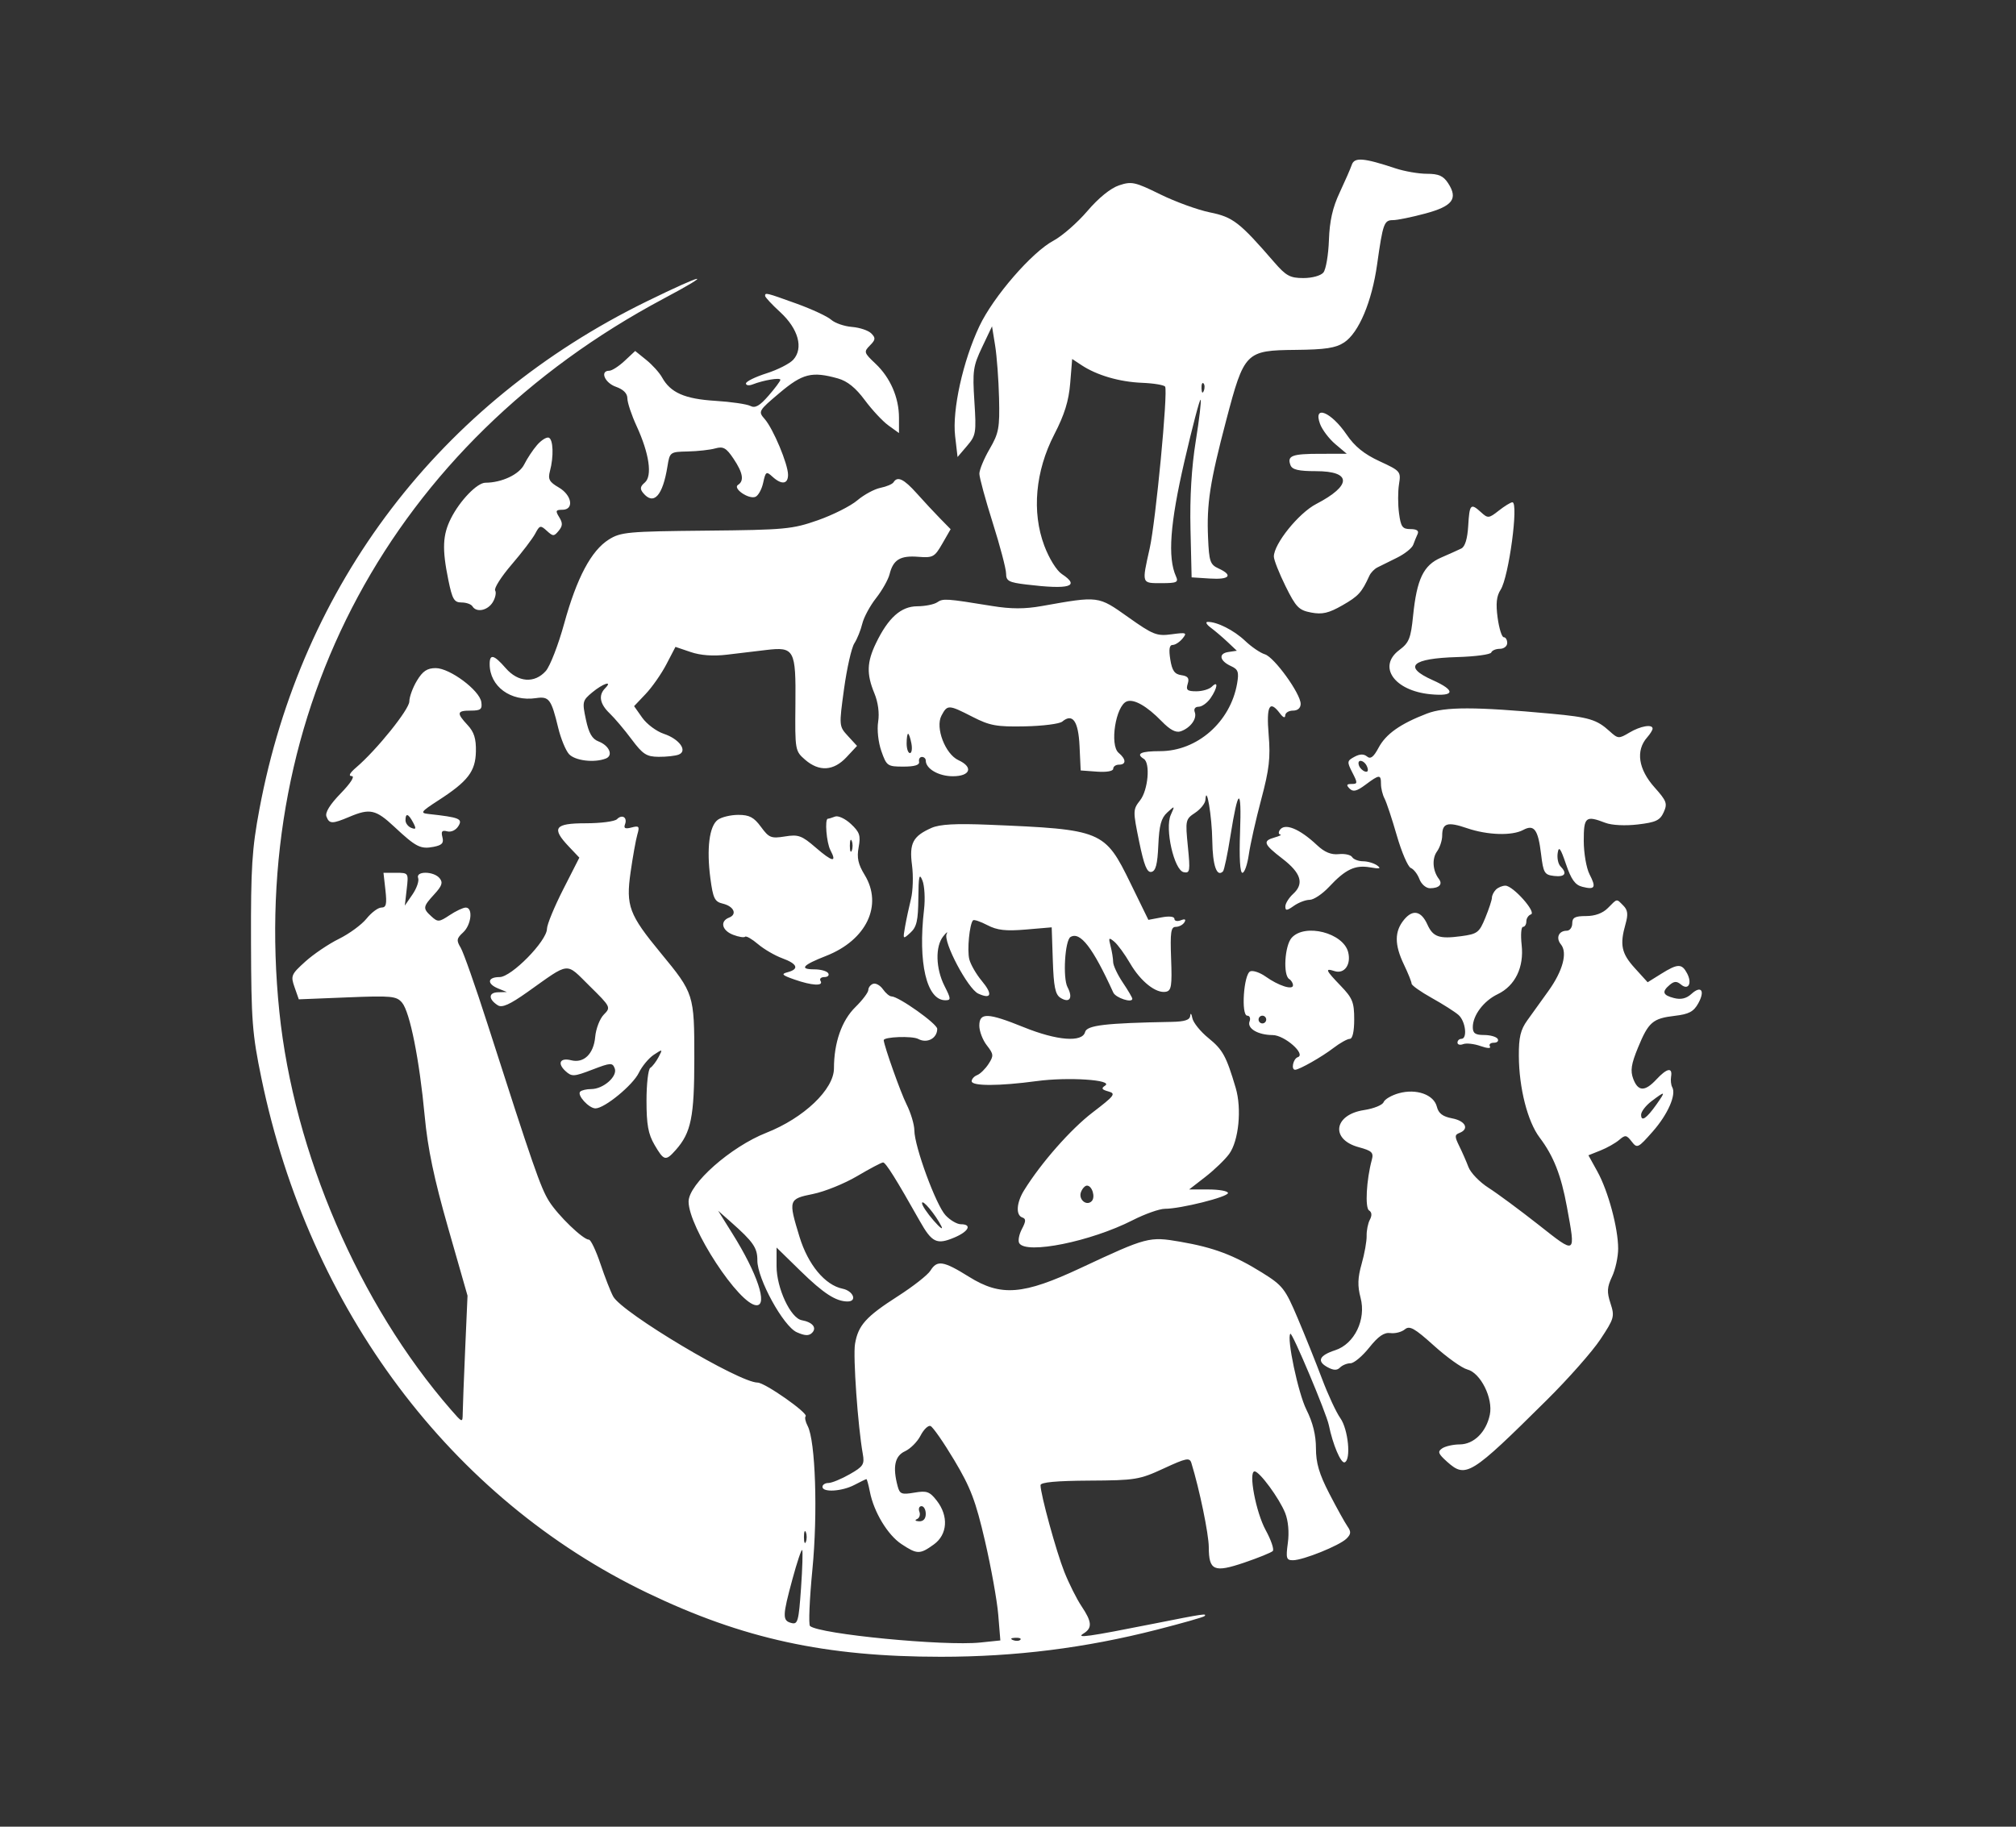 <svg width="96" height="87" viewBox="0 0 96 87" fill="none" xmlns="http://www.w3.org/2000/svg">
<rect x="0" y="0" width="96" height="87" fill="#333333" stroke="none"/>
<g id="Traced Image">
<path id="Vector" fill-rule="evenodd" clip-rule="evenodd" d="M64.371 7.848C64.308 8.034 64.047 8.63 63.792 9.175C63.458 9.885 63.314 10.524 63.282 11.439C63.257 12.14 63.139 12.833 63.019 12.979C62.896 13.129 62.484 13.243 62.066 13.243C61.433 13.243 61.24 13.139 60.677 12.488C59.025 10.58 58.713 10.338 57.617 10.116C57.037 9.998 55.972 9.611 55.25 9.256C54.048 8.664 53.885 8.628 53.29 8.827C52.887 8.961 52.313 9.426 51.778 10.053C51.303 10.609 50.577 11.243 50.163 11.464C49.14 12.008 47.301 14.131 46.639 15.532C45.854 17.192 45.338 19.528 45.482 20.766L45.598 21.766L46.05 21.236C46.476 20.736 46.495 20.618 46.399 19.115C46.306 17.665 46.338 17.437 46.768 16.533L47.239 15.542L47.388 16.462C47.469 16.968 47.553 18.093 47.574 18.963C47.608 20.384 47.563 20.63 47.123 21.387C46.854 21.85 46.635 22.38 46.637 22.564C46.639 22.749 46.926 23.802 47.275 24.906C47.624 26.009 47.909 27.094 47.909 27.317C47.909 27.669 48.036 27.738 48.865 27.838C50.93 28.089 51.461 27.933 50.566 27.341C50.313 27.174 49.956 26.596 49.727 25.986C49.126 24.385 49.302 22.437 50.203 20.692C50.689 19.752 50.894 19.094 50.962 18.251L51.056 17.097L51.499 17.39C52.23 17.874 53.306 18.188 54.38 18.232C54.939 18.254 55.434 18.337 55.482 18.415C55.625 18.648 55.035 24.825 54.747 26.118C54.367 27.817 54.353 27.774 55.306 27.774C56.039 27.774 56.127 27.733 56 27.452C55.596 26.556 55.715 24.941 56.402 21.967C56.784 20.315 57.13 18.997 57.171 19.039C57.212 19.081 57.109 19.967 56.941 21.007C56.74 22.258 56.655 23.678 56.69 25.199L56.744 27.498L57.609 27.554C58.55 27.615 58.736 27.401 58.028 27.075C57.626 26.891 57.575 26.743 57.527 25.62C57.456 23.989 57.613 22.972 58.392 20.012C59.248 16.759 59.317 16.688 61.702 16.664C63.117 16.65 63.608 16.574 64.01 16.308C64.703 15.85 65.326 14.373 65.576 12.599C65.853 10.636 65.907 10.484 66.335 10.484C66.538 10.484 67.229 10.343 67.871 10.17C69.174 9.819 69.44 9.467 68.96 8.728C68.731 8.376 68.51 8.277 67.949 8.277C67.554 8.277 66.88 8.16 66.451 8.018C64.936 7.515 64.497 7.479 64.371 7.848ZM30.786 14.36C20.951 19.176 14.361 27.819 12.354 38.534C11.998 40.436 11.942 41.314 11.953 44.88C11.964 48.622 12.011 49.242 12.45 51.361C14.727 62.372 21.478 71.374 30.827 75.865C35.38 78.052 39.309 78.907 44.802 78.907C48.352 78.907 51.672 78.491 55.093 77.616C56.289 77.31 57.307 77.021 57.355 76.972C57.493 76.832 57.318 76.858 54.963 77.327C51.793 77.957 51.207 78.039 51.598 77.798C52.022 77.536 52 77.243 51.499 76.496C51.27 76.153 50.901 75.417 50.681 74.861C50.297 73.895 49.549 71.166 49.549 70.734C49.549 70.596 50.296 70.526 51.871 70.517C54.065 70.505 54.262 70.473 55.416 69.938C56.495 69.439 56.649 69.408 56.733 69.68C57.119 70.933 57.559 73.059 57.561 73.689C57.565 74.805 57.811 74.911 59.252 74.422C59.924 74.193 60.535 73.945 60.608 73.871C60.681 73.797 60.529 73.348 60.269 72.873C59.803 72.019 59.437 70.078 59.743 70.078C59.977 70.078 60.924 71.367 61.199 72.06C61.346 72.433 61.395 72.977 61.326 73.486C61.227 74.217 61.254 74.309 61.568 74.309C62.052 74.309 63.786 73.61 64.118 73.281C64.336 73.066 64.345 72.952 64.165 72.696C64.043 72.521 63.655 71.821 63.303 71.14C62.818 70.202 62.664 69.679 62.664 68.973C62.664 68.345 62.516 67.748 62.209 67.136C61.819 66.359 61.259 63.71 61.446 63.523C61.532 63.435 63.16 67.303 63.277 67.871C63.467 68.802 63.852 69.709 64.03 69.646C64.345 69.534 64.203 68.073 63.825 67.542C63.63 67.268 63.237 66.423 62.952 65.664C62.666 64.905 62.145 63.606 61.793 62.777C61.198 61.373 61.082 61.224 60.099 60.611C58.761 59.778 57.8 59.415 56.197 59.139C54.722 58.885 54.62 58.912 51.461 60.391C48.72 61.675 47.665 61.758 46.144 60.81C44.92 60.047 44.626 60.001 44.306 60.517C44.179 60.722 43.483 61.268 42.759 61.732C41.234 62.709 40.864 63.12 40.715 64.008C40.615 64.601 40.851 67.934 41.085 69.244C41.175 69.745 41.11 69.845 40.458 70.216C40.058 70.444 39.603 70.63 39.448 70.63C39.292 70.63 39.165 70.713 39.165 70.814C39.165 71.09 40.096 71.033 40.689 70.721C40.976 70.57 41.232 70.446 41.258 70.446C41.284 70.446 41.358 70.715 41.422 71.044C41.608 72.007 42.27 73.105 42.924 73.538C43.674 74.035 43.803 74.037 44.465 73.56C45.121 73.089 45.181 72.206 44.607 71.47C44.27 71.037 44.133 70.988 43.539 71.09C42.933 71.193 42.845 71.158 42.744 70.78C42.5 69.86 42.61 69.342 43.095 69.119C43.353 69 43.686 68.666 43.835 68.375C43.983 68.085 44.196 67.878 44.307 67.915C44.418 67.953 44.928 68.686 45.441 69.544C46.222 70.852 46.459 71.476 46.905 73.397C47.197 74.657 47.481 76.237 47.536 76.909L47.636 78.129L46.684 78.228C44.968 78.407 39.025 77.831 38.572 77.442C38.497 77.377 38.548 76.169 38.685 74.758C38.947 72.075 38.833 68.619 38.459 67.913C38.354 67.714 38.311 67.508 38.364 67.454C38.507 67.31 36.423 65.848 36.075 65.848C35.196 65.848 29.63 62.529 29.201 61.749C29.078 61.525 28.804 60.824 28.592 60.192C28.379 59.56 28.133 59.042 28.045 59.042C27.764 59.042 26.569 57.888 26.142 57.205C25.743 56.567 25.388 55.543 23.206 48.742C22.638 46.972 22.066 45.346 21.934 45.13C21.727 44.789 21.743 44.693 22.051 44.411C22.445 44.051 22.535 43.223 22.179 43.225C22.053 43.226 21.708 43.388 21.411 43.586C20.912 43.918 20.846 43.923 20.546 43.648C20.123 43.262 20.133 43.19 20.683 42.589C21.049 42.191 21.102 42.03 20.934 41.827C20.654 41.485 19.783 41.478 19.912 41.818C19.964 41.956 19.843 42.307 19.642 42.6L19.277 43.132L19.367 42.35C19.457 41.571 19.455 41.569 18.859 41.569H18.261L18.354 42.396C18.428 43.063 18.391 43.224 18.162 43.224C18.006 43.224 17.688 43.461 17.455 43.75C17.223 44.039 16.631 44.473 16.14 44.715C15.649 44.957 14.927 45.445 14.536 45.799C13.864 46.407 13.836 46.475 14.027 47.019L14.229 47.595L16.542 47.502C18.644 47.417 18.881 47.44 19.145 47.753C19.519 48.196 19.972 50.465 20.224 53.156C20.369 54.707 20.667 56.128 21.342 58.49L22.263 61.709L22.15 64.284C22.088 65.701 22.036 67.066 22.034 67.319C22.029 67.771 22.019 67.767 21.469 67.135C17.103 62.114 13.997 54.91 13.303 48.19C11.819 33.834 18.679 21.101 31.605 14.221C34.076 12.905 33.586 12.989 30.786 14.36ZM36.433 14.092C36.433 14.154 36.76 14.506 37.16 14.873C38.017 15.663 38.269 16.581 37.778 17.129C37.609 17.318 37.032 17.612 36.496 17.782C35.961 17.953 35.522 18.169 35.522 18.263C35.522 18.356 35.665 18.377 35.841 18.308C36.362 18.105 37.161 17.971 37.161 18.088C37.161 18.148 36.908 18.488 36.598 18.844C36.175 19.331 35.96 19.453 35.733 19.334C35.567 19.247 34.813 19.137 34.058 19.09C32.606 19 31.93 18.703 31.528 17.978C31.403 17.751 31.063 17.374 30.773 17.141L30.247 16.716L29.744 17.187C29.467 17.446 29.138 17.657 29.012 17.657C28.556 17.657 28.794 18.233 29.328 18.421C29.686 18.547 29.875 18.738 29.875 18.974C29.875 19.173 30.072 19.765 30.314 20.29C30.919 21.606 31.073 22.674 30.703 22.984C30.485 23.167 30.466 23.284 30.624 23.476C31.127 24.088 31.558 23.617 31.784 22.21C31.894 21.53 31.907 21.52 32.752 21.502C33.224 21.492 33.813 21.426 34.062 21.356C34.44 21.25 34.584 21.331 34.927 21.843C35.379 22.514 35.446 22.904 35.144 23.092C34.879 23.257 35.645 23.79 35.969 23.664C36.105 23.611 36.273 23.309 36.342 22.991C36.458 22.457 36.491 22.436 36.783 22.703C37.219 23.102 37.526 23.064 37.526 22.612C37.526 22.105 36.819 20.417 36.413 19.956C36.097 19.596 36.114 19.565 37.122 18.714C38.22 17.787 38.663 17.677 39.905 18.025C40.351 18.151 40.749 18.472 41.18 19.055C41.525 19.521 42.032 20.065 42.308 20.264L42.809 20.625V19.9C42.809 18.936 42.397 17.987 41.688 17.318C41.139 16.8 41.125 16.756 41.425 16.453C41.695 16.181 41.704 16.096 41.489 15.879C41.351 15.739 40.938 15.6 40.572 15.571C40.205 15.542 39.76 15.388 39.581 15.229C39.403 15.07 38.657 14.723 37.925 14.459C36.474 13.936 36.433 13.926 36.433 14.092ZM57.214 18.5C57.223 18.715 57.266 18.758 57.324 18.612C57.377 18.479 57.37 18.32 57.309 18.259C57.249 18.198 57.206 18.307 57.214 18.5ZM62.858 20.187C62.96 20.465 63.288 20.899 63.587 21.152L64.132 21.612L62.866 21.613C61.518 21.613 61.281 21.705 61.452 22.156C61.533 22.369 61.837 22.44 62.664 22.44C64.374 22.44 64.379 23.119 62.676 24.004C61.841 24.437 60.66 25.903 60.66 26.507C60.66 26.665 60.912 27.302 61.218 27.922C61.713 28.922 61.85 29.063 62.438 29.174C62.965 29.274 63.271 29.203 63.93 28.826C64.688 28.392 64.845 28.219 65.21 27.418C65.276 27.273 65.448 27.096 65.591 27.025C65.735 26.953 66.154 26.745 66.523 26.563C66.892 26.381 67.241 26.103 67.297 25.945C67.354 25.788 67.448 25.555 67.507 25.429C67.576 25.278 67.459 25.199 67.166 25.199C66.781 25.199 66.706 25.095 66.62 24.443C66.564 24.027 66.564 23.407 66.619 23.064C66.717 22.458 66.692 22.429 65.693 21.967C64.962 21.629 64.511 21.265 64.127 20.701C63.385 19.612 62.52 19.261 62.858 20.187ZM25.575 21.195C25.376 21.424 25.101 21.84 24.963 22.118C24.727 22.596 23.897 22.988 23.114 22.991C22.722 22.992 21.905 23.837 21.477 24.683C21.075 25.479 21.047 26.143 21.35 27.625C21.538 28.544 21.626 28.694 21.977 28.694C22.201 28.694 22.435 28.776 22.497 28.877C22.687 29.187 23.216 29.082 23.462 28.686C23.589 28.48 23.642 28.226 23.579 28.123C23.516 28.02 23.869 27.464 24.363 26.889C24.858 26.313 25.364 25.649 25.488 25.413C25.698 25.015 25.738 25.006 26.038 25.28C26.335 25.552 26.381 25.552 26.604 25.28C26.796 25.047 26.801 24.91 26.629 24.632C26.441 24.328 26.462 24.279 26.777 24.279C27.351 24.279 27.238 23.581 26.604 23.214C26.158 22.956 26.086 22.822 26.187 22.441C26.375 21.737 26.345 20.919 26.13 20.844C26.024 20.808 25.774 20.965 25.575 21.195ZM42.55 22.968C42.496 23.056 42.216 23.176 41.927 23.234C41.638 23.292 41.143 23.56 40.826 23.829C40.509 24.099 39.663 24.525 38.947 24.777C37.728 25.204 37.381 25.237 33.622 25.273C29.891 25.309 29.558 25.34 28.989 25.698C28.152 26.226 27.466 27.519 26.864 29.705C26.586 30.717 26.192 31.73 25.99 31.958C25.456 32.559 24.672 32.502 24.08 31.82C23.522 31.179 23.317 31.127 23.317 31.628C23.317 32.693 24.319 33.428 25.526 33.249C26.148 33.157 26.251 33.296 26.583 34.671C26.706 35.177 26.935 35.736 27.093 35.913C27.376 36.229 28.294 36.342 28.847 36.127C29.217 35.984 29.016 35.51 28.501 35.312C28.196 35.195 28.038 34.92 27.9 34.268C27.72 33.425 27.735 33.365 28.201 32.977C28.713 32.551 29.198 32.394 28.818 32.777C28.486 33.112 28.56 33.524 29.033 33.976C29.268 34.201 29.738 34.757 30.077 35.212C30.61 35.925 30.787 36.04 31.363 36.045C31.73 36.048 32.159 36.001 32.316 35.94C32.761 35.768 32.355 35.197 31.61 34.949C31.26 34.832 30.799 34.488 30.584 34.184L30.195 33.632L30.749 33.048C31.053 32.727 31.497 32.092 31.734 31.636L32.165 30.809L32.887 31.054C33.357 31.215 33.959 31.259 34.611 31.181C35.162 31.115 36.002 31.015 36.477 30.958C37.828 30.796 37.903 30.933 37.877 33.542C37.855 35.729 37.863 35.77 38.338 36.183C39.006 36.763 39.693 36.721 40.308 36.064L40.811 35.525L40.38 35.056C39.95 34.587 39.95 34.581 40.193 32.805C40.328 31.826 40.548 30.852 40.683 30.641C40.819 30.43 40.988 30.009 41.061 29.705C41.133 29.402 41.429 28.853 41.718 28.486C42.007 28.118 42.297 27.604 42.362 27.344C42.533 26.656 42.871 26.451 43.724 26.519C44.427 26.574 44.505 26.532 44.873 25.891L45.268 25.204L44.769 24.695C44.495 24.416 43.994 23.877 43.655 23.497C43.041 22.81 42.736 22.664 42.55 22.968ZM71.367 24.322C70.901 24.689 70.85 24.694 70.533 24.404C70.032 23.946 69.975 24.006 69.915 25.042C69.879 25.658 69.764 26.036 69.587 26.123C69.436 26.197 69.001 26.393 68.62 26.558C67.784 26.92 67.468 27.577 67.29 29.328C67.181 30.404 67.098 30.612 66.637 30.956C65.582 31.743 66.391 32.898 68.116 33.065C69.284 33.178 69.33 32.887 68.22 32.391C66.79 31.752 67.217 31.356 69.404 31.294C70.256 31.269 70.98 31.171 71.013 31.075C71.047 30.979 71.231 30.901 71.423 30.901C71.615 30.901 71.772 30.776 71.772 30.625C71.772 30.473 71.698 30.349 71.607 30.349C71.516 30.349 71.386 29.933 71.316 29.424C71.224 28.746 71.262 28.39 71.458 28.087C71.848 27.487 72.328 23.901 72.016 23.922C71.932 23.927 71.64 24.107 71.367 24.322ZM44.63 28.685C44.48 28.788 44.053 28.873 43.681 28.875C42.904 28.878 42.297 29.42 41.711 30.637C41.277 31.539 41.259 32.104 41.636 33.017C41.814 33.445 41.882 33.959 41.817 34.373C41.757 34.755 41.822 35.353 41.97 35.775C42.218 36.48 42.261 36.511 43.019 36.511C43.555 36.511 43.796 36.436 43.765 36.281C43.74 36.154 43.801 36.051 43.901 36.051C44.002 36.051 44.084 36.128 44.084 36.222C44.084 36.614 44.697 36.97 45.372 36.97C46.209 36.97 46.362 36.537 45.642 36.206C45.01 35.915 44.529 34.655 44.831 34.085C45.113 33.552 45.165 33.554 46.314 34.142C47.133 34.562 47.46 34.621 48.804 34.594C49.654 34.577 50.456 34.475 50.584 34.367C51.078 33.954 51.351 34.342 51.407 35.536L51.461 36.694L52.236 36.751C52.694 36.785 53.01 36.728 53.01 36.613C53.01 36.506 53.133 36.419 53.283 36.419C53.639 36.419 53.631 36.159 53.267 35.854C52.832 35.489 53.13 33.609 53.656 33.406C53.994 33.275 54.614 33.627 55.318 34.352C55.72 34.765 55.997 34.911 56.229 34.829C56.69 34.667 57.011 34.226 56.894 33.918C56.836 33.765 56.911 33.66 57.078 33.66C57.234 33.66 57.489 33.476 57.645 33.251C57.979 32.769 58.024 32.385 57.709 32.703C57.589 32.825 57.256 32.924 56.969 32.924C56.536 32.924 56.465 32.863 56.557 32.57C56.643 32.3 56.571 32.202 56.254 32.156C55.931 32.109 55.813 31.943 55.728 31.407C55.651 30.925 55.685 30.717 55.84 30.717C55.962 30.717 56.174 30.579 56.312 30.411C56.54 30.132 56.494 30.114 55.791 30.209C55.085 30.304 54.91 30.235 53.718 29.39C52.284 28.373 52.334 28.38 49.61 28.864C48.797 29.009 48.142 29.008 47.242 28.861C45.053 28.505 44.908 28.495 44.63 28.685ZM57.655 29.894C57.855 30.043 58.217 30.35 58.458 30.578L58.897 30.993L58.493 31.053C58.007 31.125 58.074 31.476 58.623 31.726C58.959 31.879 59.004 32.008 58.91 32.554C58.593 34.385 57.011 35.775 55.242 35.775C54.328 35.775 54.072 35.896 54.467 36.143C54.785 36.341 54.671 37.628 54.293 38.114C53.946 38.559 53.945 38.613 54.244 40.075C54.478 41.217 54.619 41.566 54.828 41.526C55.035 41.486 55.118 41.168 55.158 40.255C55.2 39.306 55.294 38.961 55.583 38.697C55.95 38.361 55.952 38.363 55.75 38.813C55.46 39.461 55.911 41.451 56.369 41.54C56.665 41.598 56.682 41.49 56.565 40.314C56.441 39.065 56.452 39.015 56.909 38.712C57.169 38.54 57.39 38.264 57.4 38.099C57.447 37.307 57.712 38.871 57.728 40.04C57.744 41.223 57.944 41.797 58.238 41.501C58.294 41.444 58.455 40.681 58.593 39.805C58.959 37.498 59.131 37.437 59.05 39.643C59.006 40.851 59.048 41.569 59.162 41.569C59.262 41.569 59.4 41.176 59.468 40.695C59.537 40.214 59.802 39.035 60.058 38.074C60.441 36.638 60.504 36.089 60.412 34.993C60.297 33.61 60.454 33.317 60.953 33.981C61.101 34.178 61.198 34.214 61.201 34.074C61.205 33.947 61.371 33.844 61.571 33.844C61.796 33.844 61.936 33.721 61.936 33.523C61.936 33.039 60.68 31.299 60.233 31.163C60.017 31.098 59.595 30.81 59.294 30.524C58.765 30.02 57.949 29.607 57.506 29.619C57.388 29.622 57.455 29.746 57.655 29.894ZM19.854 32.418C19.655 32.747 19.493 33.192 19.492 33.407C19.492 33.785 17.933 35.722 16.963 36.55C16.653 36.814 16.579 36.96 16.752 36.964C16.909 36.968 16.695 37.302 16.226 37.785C15.711 38.314 15.473 38.7 15.545 38.888C15.681 39.247 15.818 39.249 16.64 38.902C17.615 38.49 17.896 38.553 18.778 39.378C19.811 40.343 20.024 40.452 20.647 40.332C21.049 40.254 21.141 40.154 21.067 39.871C20.995 39.593 21.049 39.529 21.297 39.595C21.484 39.644 21.708 39.538 21.828 39.344C22.044 38.995 21.88 38.929 20.404 38.767C19.995 38.723 20.04 38.661 20.87 38.123C22.281 37.212 22.642 36.742 22.662 35.794C22.675 35.184 22.576 34.865 22.27 34.536C21.728 33.954 21.752 33.844 22.419 33.844C22.892 33.844 22.969 33.781 22.92 33.438C22.84 32.879 21.42 31.82 20.75 31.82C20.342 31.82 20.129 31.962 19.854 32.418ZM67.945 33.987C66.677 34.475 65.995 34.957 65.644 35.616C65.408 36.058 65.263 36.168 65.098 36.03C64.944 35.901 64.755 35.905 64.496 36.045C64.142 36.237 64.136 36.281 64.398 36.794C64.656 37.296 64.653 37.338 64.363 37.338C64.12 37.338 64.098 37.388 64.266 37.558C64.434 37.728 64.605 37.686 65.024 37.374C65.689 36.877 65.761 36.874 65.761 37.341C65.761 37.544 65.837 37.855 65.93 38.031C66.023 38.206 66.287 39.001 66.516 39.797C66.746 40.592 67.045 41.286 67.181 41.339C67.317 41.392 67.502 41.63 67.592 41.87C67.683 42.111 67.906 42.304 68.094 42.304C68.532 42.304 68.713 42.115 68.518 41.861C68.222 41.476 68.181 40.893 68.428 40.553C68.564 40.365 68.676 40.025 68.676 39.797C68.676 39.199 68.927 39.124 69.862 39.445C70.832 39.777 72.004 39.814 72.533 39.528C73.052 39.248 73.243 39.505 73.384 40.676C73.493 41.579 73.545 41.666 74.004 41.719C74.526 41.779 74.645 41.6 74.307 41.259C74.199 41.149 74.139 40.864 74.176 40.624C74.228 40.282 74.312 40.395 74.57 41.155C74.821 41.891 75.005 42.148 75.348 42.235C75.952 42.388 76.019 42.273 75.693 41.642C75.541 41.348 75.418 40.635 75.417 40.051C75.416 38.902 75.505 38.827 76.451 39.19C76.749 39.305 77.392 39.337 77.989 39.267C78.85 39.166 79.048 39.072 79.224 38.684C79.41 38.27 79.364 38.145 78.79 37.503C78.013 36.634 77.881 35.746 78.438 35.117C78.579 34.957 78.695 34.771 78.695 34.703C78.695 34.477 78.12 34.575 77.589 34.892C77.087 35.191 77.048 35.189 76.65 34.827C76.035 34.268 75.67 34.158 73.867 33.991C70.244 33.656 68.81 33.655 67.945 33.987ZM43.173 35.407C43.173 35.66 43.243 35.867 43.33 35.867C43.416 35.867 43.448 35.66 43.4 35.407C43.352 35.154 43.281 34.947 43.243 34.947C43.204 34.947 43.173 35.154 43.173 35.407ZM64.71 36.453C64.749 36.573 64.879 36.704 64.998 36.744C65.132 36.789 65.172 36.705 65.104 36.526C64.977 36.192 64.6 36.122 64.71 36.453ZM19.309 39.066C19.309 39.207 19.434 39.37 19.587 39.43C19.813 39.517 19.829 39.47 19.672 39.173C19.446 38.747 19.309 38.707 19.309 39.066ZM29.378 39.017C29.273 39.123 28.604 39.21 27.892 39.21C26.403 39.21 26.244 39.431 27.092 40.324L27.588 40.847L26.819 42.358C26.396 43.189 26.048 44.034 26.046 44.236C26.041 44.817 24.355 46.535 23.79 46.535C23.209 46.535 23.171 46.855 23.727 47.081L24.137 47.247L23.712 47.259C23.254 47.272 23.251 47.59 23.705 47.879C23.908 48.009 24.275 47.845 25.116 47.249C27.174 45.79 26.914 45.815 28.076 46.96C29.085 47.954 29.096 47.976 28.754 48.321C28.563 48.514 28.378 48.992 28.343 49.383C28.271 50.193 27.803 50.65 27.199 50.497C26.67 50.363 26.524 50.642 26.929 51.013C27.228 51.286 27.328 51.281 28.205 50.944C29.08 50.608 29.166 50.604 29.273 50.885C29.417 51.264 28.729 51.869 28.155 51.869C27.932 51.869 27.695 51.924 27.628 51.992C27.465 52.156 28.044 52.789 28.356 52.789C28.788 52.789 30.138 51.681 30.421 51.093C30.572 50.782 30.892 50.396 31.133 50.236C31.559 49.955 31.565 49.958 31.36 50.346C31.243 50.565 31.067 50.796 30.967 50.858C30.867 50.92 30.786 51.624 30.786 52.421C30.786 53.563 30.867 54.01 31.168 54.526C31.617 55.294 31.697 55.313 32.182 54.766C32.912 53.942 33.063 53.193 33.063 50.398C33.063 47.363 33.045 47.308 31.471 45.398C29.952 43.556 29.799 43.146 30.028 41.54C30.134 40.797 30.279 39.99 30.35 39.746C30.464 39.355 30.432 39.316 30.072 39.411C29.771 39.49 29.69 39.451 29.762 39.262C29.887 38.932 29.627 38.766 29.378 39.017ZM34.179 39.046C33.776 39.343 33.641 40.42 33.828 41.836C33.955 42.788 34.032 42.946 34.416 43.037C34.946 43.163 35.119 43.548 34.717 43.703C34.272 43.876 34.376 44.316 34.91 44.521C35.174 44.623 35.431 44.664 35.481 44.614C35.532 44.563 35.807 44.721 36.094 44.965C36.38 45.208 36.902 45.512 37.253 45.64C37.975 45.904 38.071 46.154 37.507 46.303C37.185 46.388 37.235 46.443 37.826 46.65C38.66 46.944 39.231 46.975 39.074 46.719C39.012 46.618 39.094 46.535 39.256 46.535C39.419 46.535 39.501 46.452 39.438 46.351C39.377 46.25 39.08 46.167 38.779 46.167C38.041 46.167 38.218 45.964 39.336 45.527C41.263 44.774 42.055 43.109 41.172 41.666C40.861 41.157 40.795 40.853 40.888 40.352C40.991 39.797 40.937 39.633 40.521 39.244C40.253 38.993 39.913 38.834 39.766 38.89C39.62 38.947 39.465 38.994 39.424 38.994C39.264 38.994 39.356 40.138 39.544 40.493C39.864 41.097 39.641 41.057 38.844 40.368C38.178 39.792 38.017 39.734 37.376 39.838C36.72 39.943 36.618 39.902 36.237 39.382C35.902 38.925 35.685 38.81 35.158 38.81C34.795 38.81 34.355 38.916 34.179 39.046ZM44.357 39.431C43.471 39.823 43.292 40.163 43.429 41.204C43.496 41.71 43.474 42.434 43.38 42.812C43.287 43.191 43.16 43.782 43.099 44.128C42.99 44.746 42.993 44.75 43.354 44.421C43.652 44.149 43.721 43.845 43.731 42.782C43.74 41.717 43.776 41.561 43.926 41.937C44.027 42.19 44.061 42.81 44.002 43.316C43.706 45.854 44.124 47.639 45.015 47.639C45.292 47.639 45.289 47.577 44.975 46.956C44.556 46.125 44.53 45.075 44.917 44.593C45.075 44.397 45.148 44.346 45.079 44.48C44.897 44.84 46.089 47.095 46.582 47.322C47.212 47.612 47.283 47.354 46.748 46.712C46.485 46.397 46.219 45.934 46.156 45.683C46.047 45.244 46.168 44.001 46.336 43.831C46.381 43.786 46.688 43.89 47.018 44.062C47.483 44.305 47.893 44.352 48.849 44.271L50.081 44.166L50.134 45.745C50.175 46.993 50.251 47.365 50.496 47.521C50.933 47.798 51.11 47.534 50.834 47.015C50.603 46.579 50.711 44.783 50.977 44.626C51.44 44.352 52.041 45.134 53.013 47.271C53.129 47.526 53.92 47.785 53.92 47.568C53.92 47.514 53.716 47.166 53.465 46.793C53.215 46.421 53.009 45.982 53.007 45.819C53.006 45.657 52.951 45.316 52.885 45.063C52.778 44.655 52.798 44.631 53.061 44.849C53.224 44.984 53.563 45.448 53.814 45.881C54.315 46.744 55.049 47.326 55.521 47.234C55.78 47.184 55.816 46.956 55.767 45.66C55.72 44.398 55.757 44.144 55.989 44.144C56.142 44.144 56.326 44.047 56.399 43.929C56.487 43.784 56.431 43.752 56.227 43.831C56.061 43.895 55.924 43.864 55.924 43.762C55.924 43.649 55.678 43.622 55.305 43.693L54.685 43.81L53.837 42.074C52.605 39.55 52.496 39.505 47.089 39.28C45.51 39.215 44.752 39.256 44.357 39.431ZM60.934 39.545C60.872 39.647 60.888 39.738 60.969 39.748C61.05 39.758 60.927 39.82 60.695 39.886C60.112 40.051 60.169 40.205 61.065 40.894C61.958 41.58 62.113 42.086 61.579 42.573C61.375 42.76 61.207 43.029 61.207 43.171C61.207 43.384 61.278 43.379 61.612 43.143C61.835 42.985 62.173 42.856 62.364 42.856C62.556 42.856 62.972 42.578 63.289 42.239C64.071 41.401 64.528 41.185 65.245 41.31C65.706 41.39 65.786 41.368 65.579 41.219C65.429 41.111 65.126 41.021 64.907 41.02C64.687 41.018 64.454 40.929 64.388 40.821C64.322 40.713 64.034 40.65 63.748 40.68C63.388 40.718 63.072 40.587 62.719 40.255C61.872 39.457 61.161 39.174 60.934 39.545ZM40.469 40.281C40.469 40.534 40.511 40.638 40.561 40.511C40.612 40.385 40.612 40.178 40.561 40.051C40.511 39.925 40.469 40.028 40.469 40.281ZM71.232 42.372C71.129 42.476 71.044 42.648 71.044 42.753C71.044 42.858 70.903 43.289 70.73 43.71C70.44 44.419 70.355 44.483 69.569 44.589C68.535 44.727 68.239 44.625 67.973 44.036C67.677 43.38 67.277 43.296 66.86 43.802C66.4 44.359 66.398 44.988 66.854 45.94C67.055 46.358 67.218 46.767 67.219 46.848C67.219 46.929 67.649 47.234 68.175 47.527C68.701 47.82 69.275 48.185 69.45 48.337C69.79 48.634 69.891 49.478 69.587 49.478C69.486 49.478 69.404 49.558 69.404 49.656C69.404 49.754 69.526 49.787 69.675 49.729C69.824 49.671 70.196 49.712 70.501 49.82C70.829 49.935 71.012 49.943 70.948 49.838C70.889 49.741 70.973 49.662 71.135 49.662C71.297 49.662 71.379 49.579 71.317 49.478C71.255 49.377 70.963 49.294 70.669 49.294C70.251 49.294 70.133 49.211 70.133 48.92C70.133 48.357 70.652 47.669 71.316 47.351C72.15 46.951 72.579 46.069 72.459 44.999C72.407 44.529 72.436 44.144 72.523 44.144C72.611 44.144 72.683 44.027 72.683 43.883C72.683 43.74 72.781 43.59 72.901 43.55C73.181 43.455 72.049 42.182 71.686 42.182C71.54 42.182 71.336 42.267 71.232 42.372ZM76.571 43.242C76.324 43.493 75.957 43.629 75.529 43.629C75.002 43.629 74.869 43.699 74.869 43.978C74.869 44.17 74.751 44.328 74.607 44.328C74.222 44.328 74.076 44.672 74.33 44.98C74.653 45.373 74.419 46.243 73.734 47.197C73.406 47.653 72.954 48.282 72.729 48.596C72.408 49.041 72.32 49.407 72.326 50.287C72.334 51.82 72.741 53.416 73.316 54.178C73.98 55.057 74.34 55.973 74.615 57.479C75.036 59.786 75.076 59.761 73.259 58.329C72.373 57.632 71.304 56.841 70.884 56.573C70.463 56.305 70.033 55.861 69.928 55.587C69.824 55.312 69.624 54.857 69.484 54.575C69.265 54.13 69.267 54.047 69.5 53.957C69.98 53.771 69.784 53.384 69.15 53.264C68.7 53.179 68.501 53.027 68.422 52.71C68.278 52.131 67.443 51.836 66.607 52.069C66.262 52.165 65.937 52.356 65.885 52.493C65.833 52.63 65.415 52.799 64.956 52.869C63.514 53.087 63.341 54.267 64.697 54.636C65.331 54.808 65.418 54.892 65.325 55.238C65.067 56.19 64.994 57.525 65.193 57.649C65.326 57.732 65.34 57.887 65.232 58.09C65.14 58.263 65.071 58.609 65.078 58.861C65.084 59.112 64.978 59.711 64.841 60.191C64.651 60.86 64.639 61.24 64.789 61.809C65.063 62.844 64.501 64.006 63.583 64.306C62.817 64.556 62.693 64.832 63.219 65.117C63.505 65.271 63.669 65.275 63.813 65.129C63.923 65.019 64.146 64.928 64.31 64.928C64.473 64.928 64.874 64.592 65.201 64.182C65.632 63.641 65.909 63.45 66.209 63.49C66.436 63.52 66.744 63.441 66.895 63.315C67.124 63.123 67.354 63.252 68.291 64.096C68.908 64.652 69.619 65.159 69.871 65.223C70.504 65.384 71.108 66.597 70.944 67.38C70.771 68.209 70.181 68.79 69.509 68.793C69.201 68.795 68.826 68.879 68.676 68.981C68.445 69.136 68.482 69.236 68.914 69.623C69.803 70.416 70.03 70.276 73.661 66.675C74.681 65.664 75.829 64.364 76.211 63.786C76.868 62.795 76.894 62.7 76.691 62.077C76.512 61.531 76.525 61.31 76.765 60.8C76.925 60.46 77.055 59.86 77.055 59.467C77.055 58.489 76.579 56.721 76.064 55.792L75.639 55.023L76.21 54.795C76.525 54.67 76.927 54.443 77.104 54.291C77.393 54.042 77.453 54.05 77.698 54.367C77.96 54.706 78 54.687 78.701 53.892C79.421 53.075 79.834 52.135 79.629 51.777C79.571 51.676 79.547 51.448 79.576 51.271C79.65 50.818 79.377 50.871 78.877 51.409C78.328 51.999 78.003 51.991 77.773 51.381C77.629 50.996 77.675 50.685 77.997 49.901C78.5 48.677 78.7 48.504 79.756 48.38C80.424 48.302 80.651 48.181 80.869 47.787C81.206 47.18 81.008 46.914 80.539 47.342C80.303 47.557 80.044 47.618 79.718 47.535C79.175 47.398 79.122 47.232 79.514 46.903C79.724 46.727 79.848 46.724 80.045 46.889C80.398 47.185 80.59 46.833 80.336 46.355C80.086 45.884 79.892 45.888 79.099 46.383L78.459 46.782L77.848 46.109C77.21 45.407 77.124 44.999 77.407 44.005C77.537 43.547 77.513 43.344 77.303 43.132C76.965 42.792 77.027 42.782 76.571 43.242ZM61.508 44.664C61.176 45.035 61.091 46.441 61.389 46.627C61.489 46.689 61.571 46.824 61.571 46.926C61.571 47.169 60.887 46.951 60.267 46.51C60.001 46.321 59.673 46.209 59.539 46.261C59.223 46.384 59.089 48.374 59.396 48.374C59.512 48.374 59.56 48.497 59.503 48.647C59.376 48.982 59.901 49.293 60.603 49.297C61.17 49.3 62.205 50.212 61.799 50.35C61.579 50.425 61.468 50.949 61.672 50.949C61.867 50.949 62.946 50.337 63.501 49.91C63.811 49.672 64.16 49.478 64.275 49.478C64.407 49.478 64.486 49.129 64.486 48.549C64.486 47.736 64.406 47.537 63.848 46.957C63.12 46.2 63.077 46.099 63.55 46.251C64.017 46.4 64.347 45.943 64.199 45.351C63.97 44.429 62.138 43.961 61.508 44.664ZM41.579 46.855C41.454 46.898 41.35 47.03 41.349 47.148C41.348 47.266 41.07 47.634 40.732 47.966C40.082 48.603 39.712 49.663 39.712 50.882C39.712 51.881 38.282 53.245 36.494 53.95C34.792 54.621 32.79 56.392 32.79 57.227C32.79 58.46 35.206 62.15 36.023 62.165C36.573 62.175 36.061 60.647 34.883 58.762L34.196 57.663L34.813 58.209C35.871 59.145 36.069 59.433 36.065 60.028C36.059 60.898 37.301 63.164 37.941 63.45C38.328 63.623 38.52 63.63 38.67 63.479C38.91 63.236 38.694 62.971 38.178 62.877C37.647 62.78 36.979 61.348 36.979 60.304V59.417L38.118 60.53C39.214 61.602 39.806 61.985 40.361 61.985C40.833 61.985 40.634 61.482 40.122 61.377C39.287 61.207 38.478 60.232 38.073 58.91C37.533 57.144 37.546 57.102 38.717 56.865C39.272 56.753 40.218 56.369 40.821 56.012C41.424 55.656 41.977 55.364 42.051 55.364C42.177 55.364 42.67 56.151 43.798 58.152C44.379 59.183 44.609 59.293 45.445 58.94C46.133 58.65 46.301 58.307 45.755 58.307C45.572 58.307 45.243 58.114 45.025 57.879C44.569 57.389 43.546 54.605 43.541 53.839C43.539 53.557 43.37 52.995 43.166 52.59C42.893 52.051 42.111 49.85 42.082 49.544C42.067 49.38 43.443 49.328 43.728 49.483C44.148 49.71 44.63 49.452 44.63 49.001C44.63 48.761 42.79 47.455 42.451 47.455C42.358 47.455 42.175 47.302 42.045 47.116C41.914 46.929 41.704 46.812 41.579 46.855ZM56.678 48.376C56.66 48.578 56.419 48.657 55.788 48.669C52.632 48.726 51.754 48.83 51.67 49.154C51.54 49.657 50.332 49.563 48.758 48.926C47.032 48.228 46.634 48.214 46.634 48.851C46.634 49.113 46.795 49.535 46.992 49.787C47.319 50.207 47.326 50.283 47.072 50.675C46.919 50.91 46.676 51.148 46.532 51.204C46.388 51.26 46.27 51.391 46.27 51.495C46.27 51.733 47.583 51.73 49.366 51.489C50.865 51.286 53.045 51.431 52.623 51.706C52.428 51.833 52.464 51.894 52.781 51.982C53.15 52.084 53.077 52.182 52.034 52.979C50.988 53.779 49.581 55.376 48.766 56.691C48.401 57.279 48.362 57.877 48.683 57.985C48.862 58.046 48.858 58.163 48.662 58.535C48.525 58.795 48.468 59.098 48.536 59.209C48.869 59.752 51.942 59.131 53.93 58.118C54.52 57.817 55.215 57.571 55.473 57.571C56.219 57.571 58.475 57.007 58.475 56.82C58.475 56.727 58.058 56.651 57.55 56.651H56.625L57.396 56.053C57.82 55.724 58.33 55.234 58.529 54.963C58.987 54.339 59.139 52.809 58.842 51.809C58.394 50.298 58.227 49.994 57.546 49.441C57.166 49.133 56.82 48.704 56.778 48.489C56.737 48.274 56.691 48.223 56.678 48.376ZM59.932 48.558C59.932 48.659 60.014 48.742 60.114 48.742C60.214 48.742 60.296 48.659 60.296 48.558C60.296 48.457 60.214 48.374 60.114 48.374C60.014 48.374 59.932 48.457 59.932 48.558ZM78.649 52.442C78.374 52.65 78.148 52.941 78.148 53.091C78.148 53.446 78.404 53.274 78.881 52.599C79.334 51.956 79.313 51.942 78.649 52.442ZM51.475 56.774C51.342 57.123 51.737 57.458 51.985 57.208C52.174 57.017 52.007 56.467 51.76 56.467C51.667 56.467 51.539 56.606 51.475 56.774ZM43.906 57.302C43.903 57.407 44.151 57.779 44.457 58.13C44.762 58.48 44.929 58.601 44.826 58.398C44.545 57.841 43.91 57.085 43.906 57.302ZM43.781 71.998C43.836 72.143 43.783 72.302 43.664 72.351C43.544 72.4 43.59 72.447 43.765 72.455C43.967 72.464 44.084 72.335 44.084 72.102C44.084 71.899 43.993 71.734 43.882 71.734C43.771 71.734 43.725 71.852 43.781 71.998ZM38.283 73.205C38.283 73.458 38.325 73.561 38.375 73.435C38.426 73.309 38.426 73.102 38.375 72.975C38.325 72.849 38.283 72.952 38.283 73.205ZM37.737 75.203C37.257 76.971 37.252 77.184 37.683 77.298C37.99 77.379 38.033 77.224 38.144 75.639C38.211 74.677 38.235 73.86 38.198 73.822C38.161 73.785 37.953 74.406 37.737 75.203ZM48.239 78.113C48.371 78.166 48.528 78.159 48.588 78.098C48.649 78.037 48.541 77.994 48.349 78.002C48.137 78.011 48.094 78.054 48.239 78.113Z" fill="white"/>
</g>
</svg>
